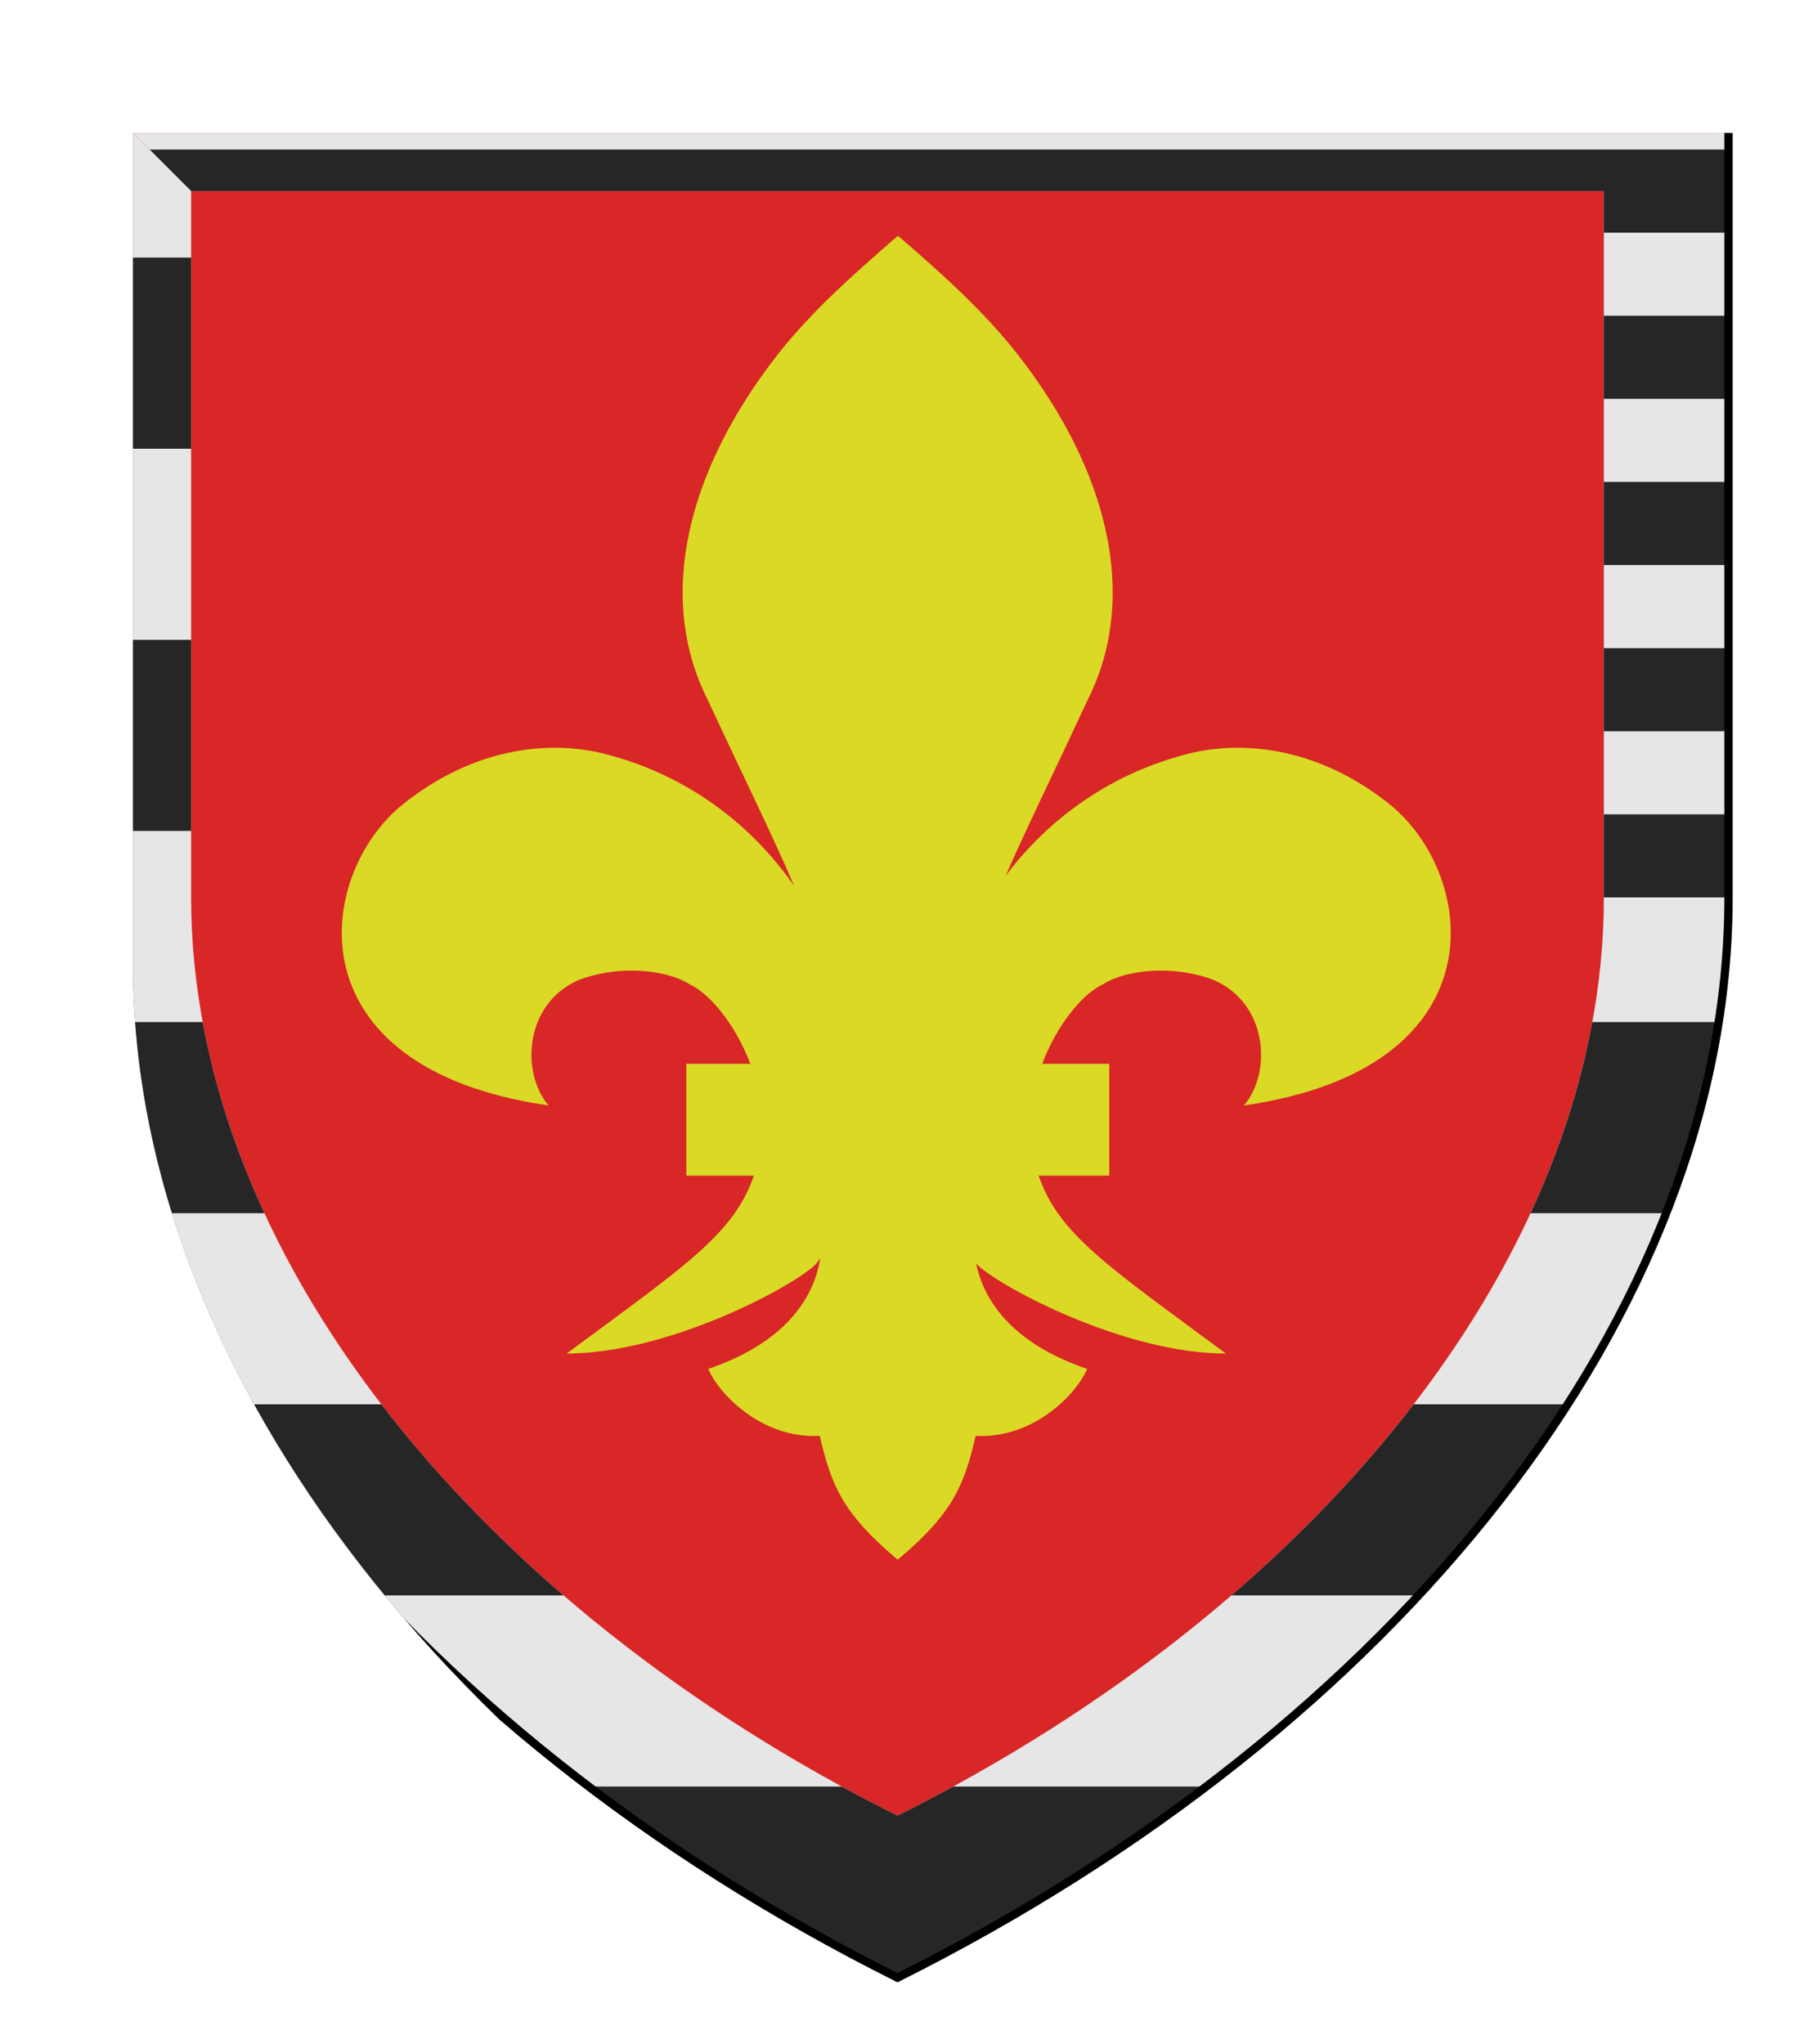 <?xml version="1.0" encoding="UTF-8" standalone="no"?>
<svg xmlns="http://www.w3.org/2000/svg" height="246.0" width="216.0">
<defs>
<clipPath id="contour">
<path d="M 8.0,8.0 L 208.0,8.0 L 208.0,108.0 C 208.0,158.0 168.0,208.0 108.0,238.0 C 48.0,208.0 8.0,158.0 8.0,108.0 L 8.0,8.0 Z"/>
</clipPath>
<radialGradient id="lighting">
<stop offset="25%" stop-color="white" stop-opacity="35%"/>
<stop offset="100%" stop-color="white" stop-opacity="0%"/>
</radialGradient>
</defs>
<g transform="translate(8.0,8.0)">
<path clip-path="url(#contour)" d="M 0.0,0.0 L 200.0,0.0 L 200.0,100.0 C 200.0,150.0 160.0,200.0 100.0,230.0 C 40.0,200.0 0.0,150.0 0.0,100.0 L 0.0,0.0 Z" style="fill: rgb(217, 38, 38); stroke-width: 1px; stroke: none;"/>
<path clip-path="url(#contour)" d="M 87.574,98.63 C 87.574,98.63 87.574,98.63 87.574,98.63 L 87.574,98.63 C 87.574,98.63 87.574,98.63 87.574,98.63 L 87.574,98.63 Z" style="fill: rgb(217, 217, 38); stroke-width: 1px; stroke: none;"/>
<path clip-path="url(#contour)" d="M 100.038,20.404 C 99.99,20.404 99.944,20.441 99.875,20.523 C 94.309,25.341 89.367,29.809 85.498,34.776 C 74.639,48.705 70.995,63.831 77.086,76.062 C 81.562,85.681 85.009,92.634 87.574,98.63 C 82.113,90.76 74.364,85.389 65.703,82.976 C 63.552,82.336 61.21,81.983 58.755,81.983 C 52.976,81.983 46.569,83.942 40.542,88.742 C 29.934,97.204 26.839,120.543 58.015,125.036 C 54.72,121.217 54.995,112.905 61.585,109.96 C 63.69,109.146 65.914,108.803 67.982,108.803 C 70.866,108.803 73.448,109.47 74.989,110.459 C 77.477,111.616 80.526,115.363 82.291,120.019 L 74.589,120.019 L 74.589,133.483 L 82.714,133.483 C 80.301,140.556 74.295,144.438 60.187,154.89 C 72.218,154.89 86.895,147.127 89.991,144.306 L 89.991,144.306 C 90.23,144.093 90.468,143.79 90.705,143.412 L 90.705,143.412 C 89.757,149.319 85.227,154.011 77.235,156.737 C 78.299,159.42 83.177,164.817 89.966,164.817 C 90.188,164.817 90.413,164.811 90.64,164.799 C 92.037,170.79 93.435,174.135 99.875,179.576 C 99.95,179.639 99.988,179.67 100.025,179.67 C 100.062,179.67 100.1,179.639 100.175,179.576 C 106.615,174.135 108.013,170.79 109.41,164.799 C 109.637,164.811 109.862,164.817 110.084,164.817 C 116.873,164.817 121.751,159.42 122.815,156.737 C 115.115,154.111 110.629,149.66 109.463,144.055 L 109.464,144.055 C 109.546,144.149 109.628,144.233 109.71,144.306 L 109.71,144.306 C 112.805,147.127 127.482,154.89 139.514,154.89 C 125.405,144.438 119.399,140.556 116.986,133.483 L 125.485,133.483 L 125.485,120.019 L 117.409,120.019 C 119.175,115.363 122.224,111.616 124.712,110.459 C 126.252,109.47 128.835,108.803 131.719,108.803 C 133.787,108.803 136.01,109.146 138.116,109.96 C 144.706,112.905 144.98,121.217 141.685,125.036 C 172.862,120.543 169.767,97.204 159.158,88.742 C 153.132,83.942 146.724,81.983 140.945,81.983 C 138.49,81.983 136.148,82.336 133.997,82.976 C 125.789,85.263 118.4,90.207 113.001,97.417 C 115.506,91.695 118.787,85.04 122.964,76.062 C 129.03,63.831 125.411,48.705 114.552,34.776 C 110.683,29.784 105.766,25.291 100.175,20.473 L 100.175,20.473 C 100.119,20.429 100.078,20.404 100.038,20.404 L 100.038,20.404 Z" style="fill: rgb(217, 217, 38); stroke-width: 1px; stroke: none;"/>
<path clip-path="url(#contour)" d="M 0.0,0.0 L 15.0,15.0 L 185.0,15.0 L 185.0,100.0 L 200.0,100.0 L 200.0,0.0 L 0.0,0.0 Z" style="fill: rgb(230, 230, 230); stroke-width: 1px; stroke: none;"/>
<path clip-path="url(#contour)" d="M 10.0,10.0 L 15.0,15.0 L 185.0,15.0 L 185.0,20.0 L 200.0,20.0 L 200.0,10.0 L 10.0,10.0 Z" style="fill: rgb(38, 38, 38); stroke-width: 1px; stroke: none;"/>
<path clip-path="url(#contour)" d="M 185.0,30.0 L 185.0,40.0 L 200.0,40.0 L 200.0,30.0 L 185.0,30.0 Z" style="fill: rgb(38, 38, 38); stroke-width: 1px; stroke: none;"/>
<path clip-path="url(#contour)" d="M 185.0,50.0 L 185.0,60.0 L 200.0,60.0 L 200.0,50.0 L 185.0,50.0 Z" style="fill: rgb(38, 38, 38); stroke-width: 1px; stroke: none;"/>
<path clip-path="url(#contour)" d="M 185.0,70.0 L 185.0,80.0 L 200.0,80.0 L 200.0,70.0 L 185.0,70.0 Z" style="fill: rgb(38, 38, 38); stroke-width: 1px; stroke: none;"/>
<path clip-path="url(#contour)" d="M 185.0,90.0 L 185.0,100.0 L 200.0,100.0 L 200.0,90.0 L 185.0,90.0 Z" style="fill: rgb(38, 38, 38); stroke-width: 1px; stroke: none;"/>
<path clip-path="url(#contour)" d="M 0.0,0.0 L 0.0,100.0 C 0.0,150.0 40.0,200.0 100.0,230.0 C 160.0,200.0 200.0,150.0 200.0,100.0 L 185.0,100.0 C 185.0,142.5 151.0,185.0 100.0,210.5 C 49.0,185.0 15.0,142.5 15.0,100.0 L 15.0,15.0 L 0.0,0.0 L 0.0,0.0 Z" style="fill: rgb(230, 230, 230); stroke-width: 1px; stroke: none;"/>
<path clip-path="url(#contour)" d="M 0.0,23.0 L 0.0,46.0 L 15.0,46.0 L 15.0,23.0 L 0.0,23.0 Z" style="fill: rgb(38, 38, 38); stroke-width: 1px; stroke: none;"/>
<path clip-path="url(#contour)" d="M 0.0,69.0 L 0.0,92.0 L 15.0,92.0 L 15.0,69.0 L 0.0,69.0 Z" style="fill: rgb(38, 38, 38); stroke-width: 1px; stroke: none;"/>
<path clip-path="url(#contour)" d="M 1.183,115.0 L 1.183,115.0 C 2.397,122.74 4.529,130.432 7.503,138.0 L 23.818,138.0 C 20.33,130.471 17.819,122.77 16.389,115.0 L 1.183,115.0 Z" style="fill: rgb(38, 38, 38); stroke-width: 1px; stroke: none;"/>
<path clip-path="url(#contour)" d="M 183.611,115.0 C 182.181,122.77 179.67,130.471 176.182,138.0 L 192.497,138.0 C 195.471,130.432 197.603,122.74 198.817,115.0 L 1.183,115.0 Z" style="fill: rgb(38, 38, 38); stroke-width: 1px; stroke: none;"/>
<path clip-path="url(#contour)" d="M 19.352,161.0 L 19.352,161.0 C 24.445,168.942 30.46,176.642 37.299,184.0 L 59.82,184.0 C 51.477,176.815 44.114,169.095 37.892,161.0 L 19.352,161.0 Z" style="fill: rgb(38, 38, 38); stroke-width: 1px; stroke: none;"/>
<path clip-path="url(#contour)" d="M 162.108,161.0 C 155.886,169.095 148.523,176.815 140.18,184.0 L 162.701,184.0 C 169.54,176.642 175.555,168.942 180.648,161.0 L 19.352,161.0 Z" style="fill: rgb(38, 38, 38); stroke-width: 1px; stroke: none;"/>
<path clip-path="url(#contour)" d="M 62.844,207.0 C 74.071,215.524 86.531,223.266 100.0,230.0 C 113.469,223.266 125.929,215.524 137.156,207.0 L 106.699,207.0 C 104.501,208.199 102.267,209.366 100.0,210.5 C 97.733,209.366 95.499,208.199 93.301,207.0 L 62.844,207.0 Z" style="fill: rgb(38, 38, 38); stroke-width: 1px; stroke: none;"/>
<path clip-path="url(#contour)" d="M 0.0,0.0 L 200.0,0.0 L 200.0,100.0 C 200.0,150.0 160.0,200.0 100.0,230.0 C 40.0,200.0 0.0,150.0 0.0,100.0 L 0.0,0.0 Z" style="fill: none; stroke-width: 1px; stroke: rgb(0, 0, 0);"/>
</g>
</svg>
